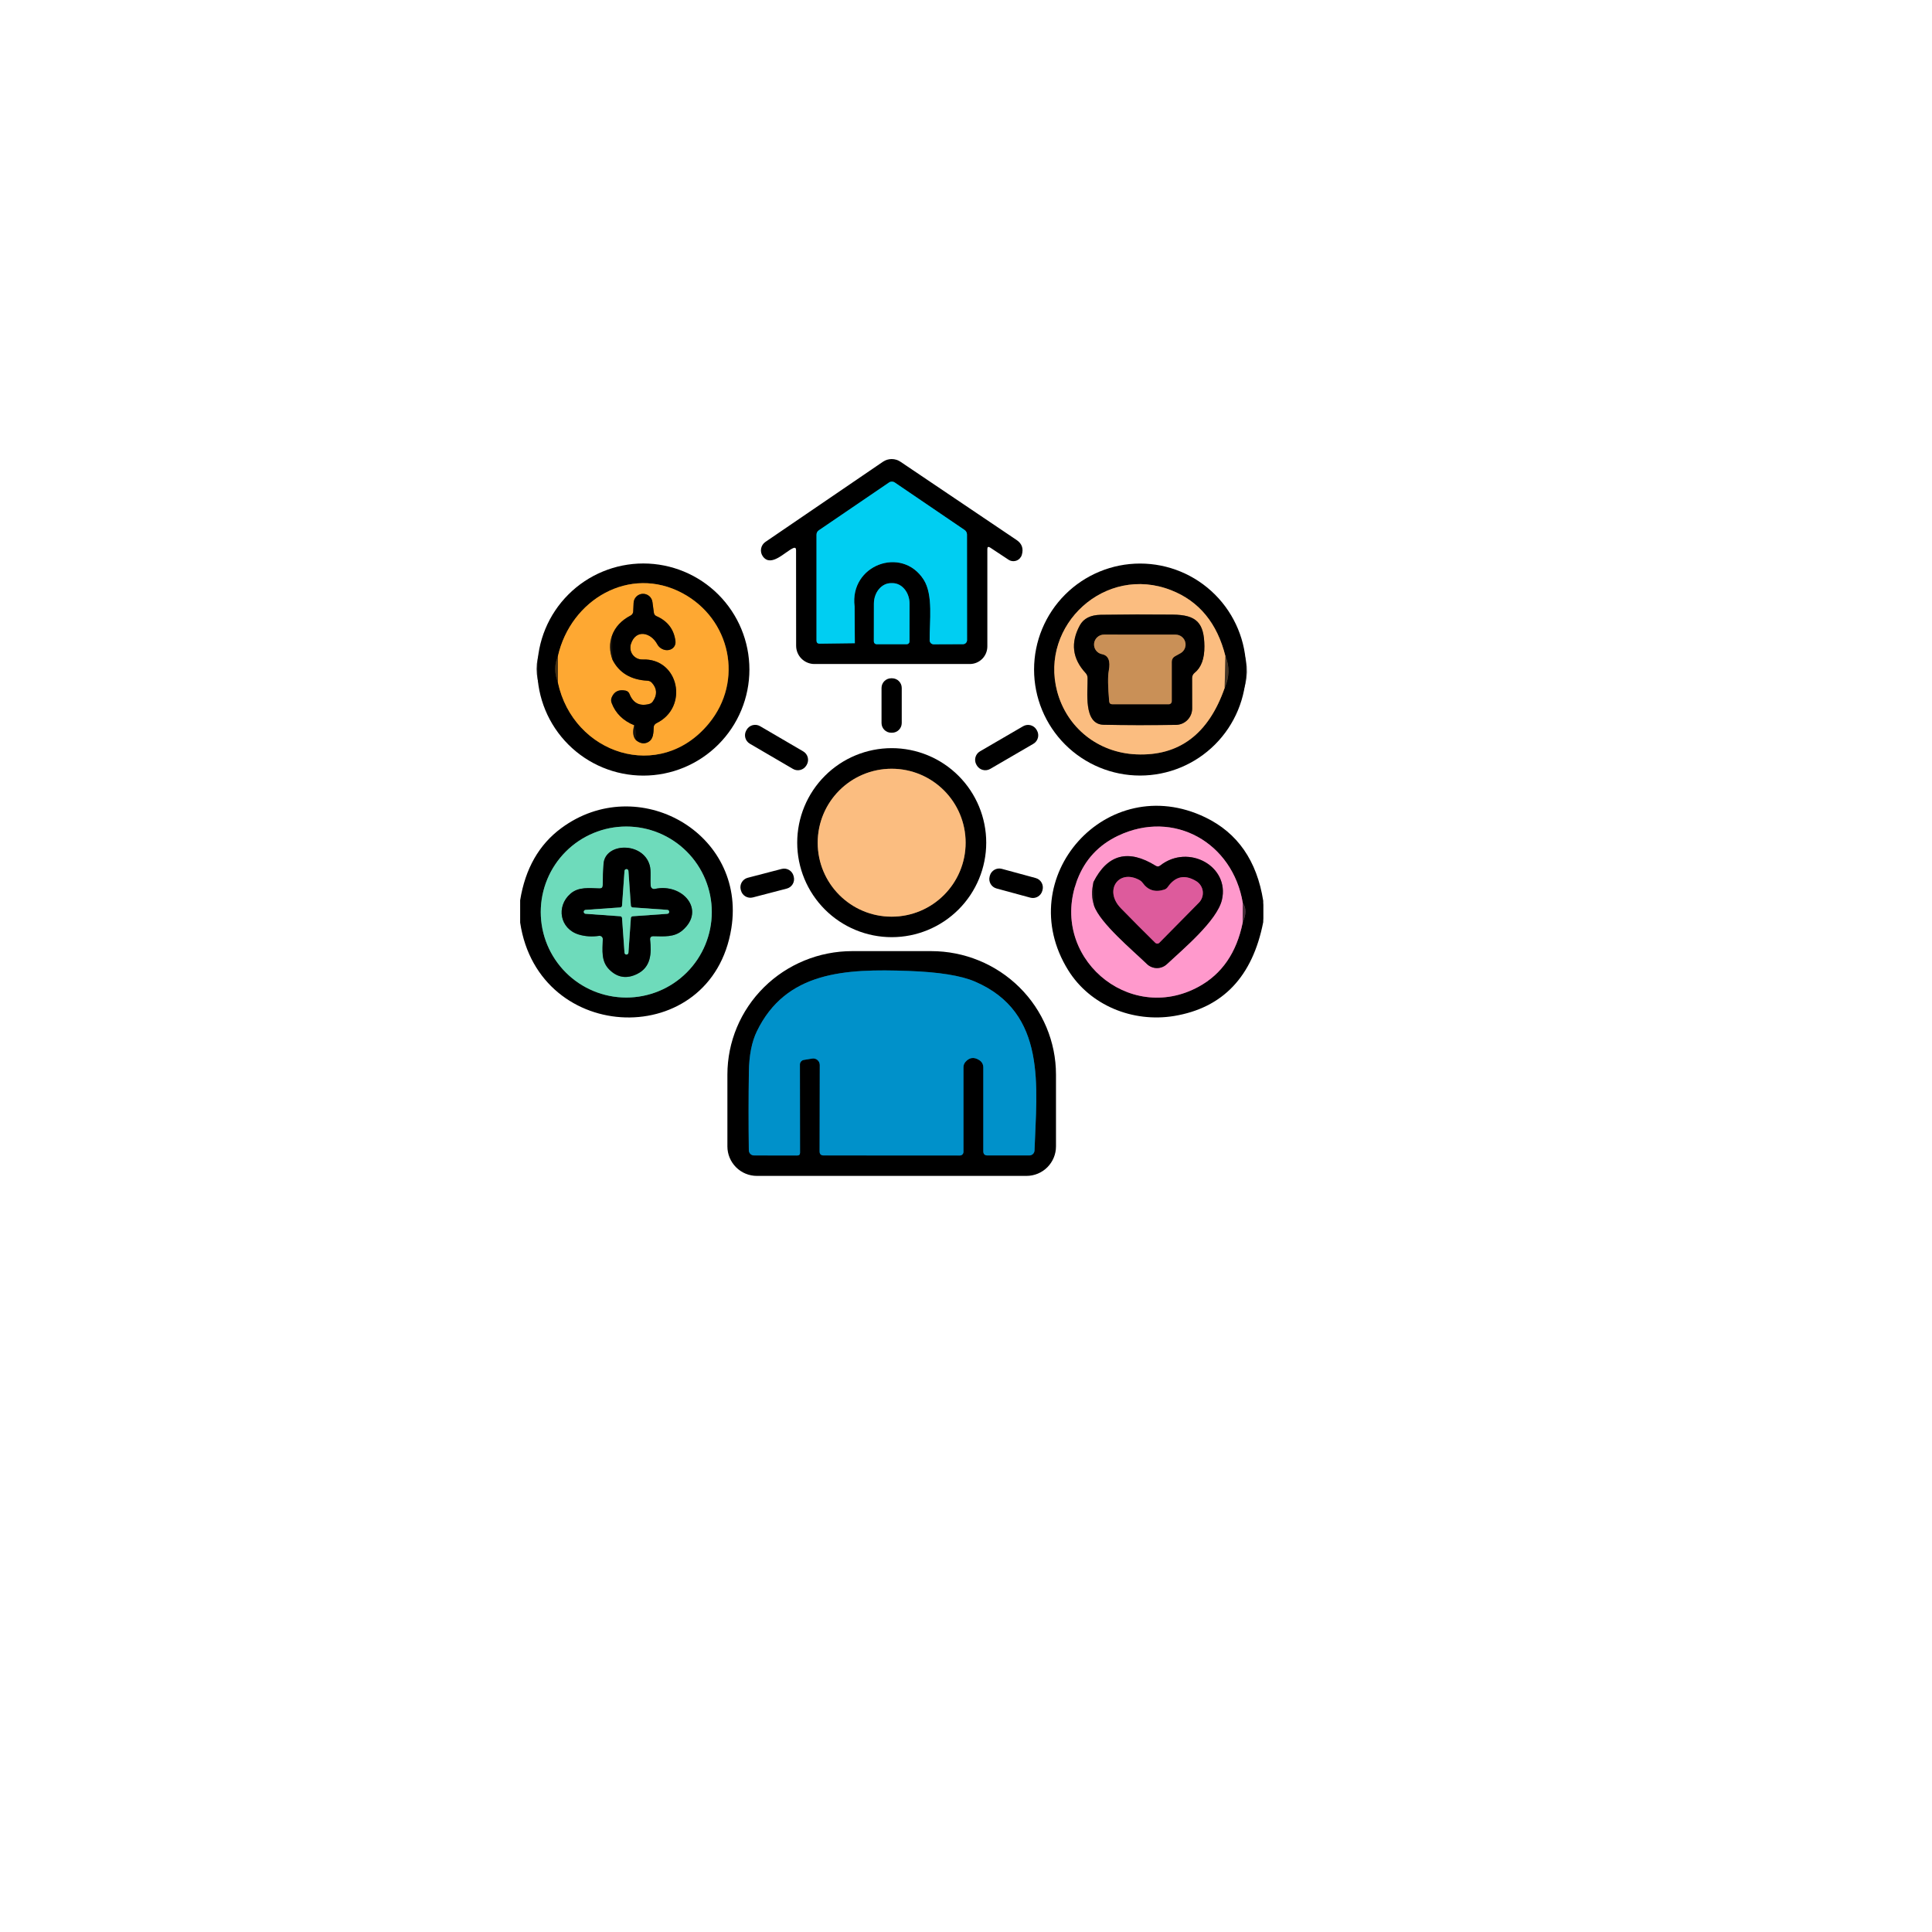 <svg width="104" height="104" viewBox="0 0 104 104" fill="none" xmlns="http://www.w3.org/2000/svg">
<g filter="url(#filter0_dd_2755_42979)">
<circle cx="48" cy="44" r="32" fill="white"/>
</g>
<g clip-path="url(#clip0_2755_42979)">
<path d="M46.013 34.623L46 32.648" stroke="black" stroke-opacity="0.761" stroke-width="2"/>
<path d="M46.003 32.649C45.719 30.414 48.541 29.367 49.719 31.199C50.247 32.021 50.034 33.458 50.044 34.471C50.045 34.527 50.068 34.581 50.108 34.621C50.148 34.661 50.203 34.683 50.259 34.683L51.841 34.677C51.898 34.677 51.953 34.654 51.993 34.614C52.033 34.573 52.056 34.518 52.056 34.461L52.053 28.774C52.053 28.726 52.041 28.678 52.019 28.636C51.997 28.593 51.964 28.557 51.925 28.53L48.166 25.974C48.12 25.942 48.067 25.926 48.011 25.926C47.956 25.926 47.902 25.942 47.856 25.974L44.084 28.543C43.997 28.601 43.953 28.682 43.953 28.786V34.483C43.953 34.593 44.008 34.649 44.119 34.649L46.016 34.624" stroke="#006779" stroke-width="2"/>
<path d="M46 32.648L46.013 34.623" stroke="#00889F" stroke-opacity="0.761" stroke-width="2"/>
<path d="M47.186 34.678H48.811C48.849 34.678 48.886 34.663 48.914 34.636C48.941 34.609 48.957 34.573 48.958 34.534L48.961 32.5C48.961 32.355 48.938 32.211 48.892 32.076C48.846 31.942 48.779 31.82 48.694 31.717C48.609 31.614 48.508 31.532 48.397 31.476C48.285 31.42 48.166 31.391 48.045 31.391H47.964C47.72 31.39 47.486 31.506 47.314 31.712C47.141 31.919 47.043 32.2 47.042 32.494L47.039 34.528C47.039 34.548 47.042 34.567 47.049 34.585C47.057 34.603 47.067 34.62 47.081 34.634C47.095 34.648 47.111 34.659 47.129 34.667C47.147 34.674 47.166 34.678 47.186 34.678Z" stroke="#006779" stroke-width="2"/>
<path d="M30.034 35.32C29.832 35.764 29.832 36.238 30.034 36.742" stroke="black" stroke-opacity="0.761" stroke-width="2"/>
<path d="M30.031 36.744C30.853 40.6 35.525 42.15 38.156 38.947C40.044 36.654 39.328 33.322 36.734 31.935C33.897 30.416 30.725 32.275 30.031 35.322" stroke="#7F5419" stroke-width="2"/>
<path d="M30.031 36.742V35.32" stroke="#A76F21" stroke-opacity="0.761" stroke-width="2"/>
<path d="M65.922 37.027C66.176 36.442 66.19 35.874 65.963 35.324" stroke="black" stroke-opacity="0.761" stroke-width="2"/>
<path d="M65.964 35.326C65.522 33.551 64.549 32.367 63.045 31.776C59.498 30.379 55.961 33.644 56.905 37.216C57.427 39.179 59.108 40.519 61.158 40.61C63.466 40.714 65.055 39.52 65.924 37.029" stroke="#7E5F40" stroke-width="2"/>
<path d="M65.963 35.324L65.922 37.027" stroke="#A57D54" stroke-opacity="0.761" stroke-width="2"/>
<path d="M32.946 34.219C32.802 34.631 32.81 35.062 32.971 35.513" stroke="#A76F21" stroke-opacity="0.761" stroke-width="2"/>
<path d="M32.971 35.512C33.328 36.22 33.959 36.598 34.865 36.646C34.957 36.652 35.034 36.69 35.096 36.759C35.373 37.069 35.39 37.402 35.146 37.759C35.098 37.831 35.023 37.882 34.937 37.902C34.431 38.029 34.082 37.85 33.89 37.365C33.85 37.261 33.776 37.198 33.668 37.177C33.314 37.109 33.07 37.225 32.937 37.527C32.889 37.634 32.886 37.74 32.928 37.846C33.136 38.398 33.542 38.798 34.146 39.046" stroke="#7F5419" stroke-width="2"/>
<path d="M34.145 39.047C34.043 39.389 34.073 39.655 34.236 39.847" stroke="#A76F21" stroke-opacity="0.761" stroke-width="2"/>
<path d="M34.236 39.844C34.461 40.025 34.677 40.061 34.883 39.95C35.177 39.791 35.173 39.463 35.186 39.163C35.192 39.054 35.244 38.976 35.342 38.928C37.095 38.069 36.548 35.425 34.589 35.5C34.487 35.504 34.386 35.483 34.295 35.44C34.203 35.396 34.123 35.331 34.061 35.25C34 35.169 33.958 35.074 33.941 34.974C33.923 34.873 33.93 34.77 33.961 34.672C34.227 33.841 35.045 34.044 35.386 34.688C35.443 34.793 35.535 34.881 35.647 34.936C35.759 34.992 35.883 35.011 35.998 34.99C36.114 34.97 36.213 34.912 36.279 34.825C36.345 34.739 36.374 34.629 36.361 34.516C36.282 33.883 35.942 33.434 35.342 33.169C35.259 33.134 35.211 33.071 35.198 32.981L35.123 32.419C35.109 32.291 35.047 32.172 34.949 32.088C34.851 32.004 34.724 31.96 34.595 31.965C34.466 31.971 34.344 32.025 34.253 32.118C34.163 32.21 34.111 32.334 34.108 32.463L34.086 32.919C34.084 32.964 34.071 33.007 34.047 33.044C34.023 33.081 33.99 33.112 33.952 33.132C33.45 33.392 33.114 33.753 32.945 34.216" stroke="#7F5419" stroke-width="2"/>
<path d="M34.231 39.847C34.252 39.555 34.222 39.288 34.141 39.047" stroke="black" stroke-opacity="0.761" stroke-width="2"/>
<path d="M32.97 35.513L32.945 34.219" stroke="black" stroke-opacity="0.761" stroke-width="2"/>
<path d="M64.309 36.217C64.665 35.929 64.84 35.452 64.834 34.786C64.822 33.529 64.412 33.095 63.125 33.086C61.833 33.073 60.542 33.076 59.253 33.095C58.707 33.105 58.333 33.294 58.131 33.661C57.621 34.598 57.724 35.454 58.44 36.229C58.509 36.304 58.544 36.392 58.547 36.492C58.565 37.22 58.303 38.992 59.406 39.014C60.606 39.039 61.907 39.041 63.309 39.02C63.541 39.016 63.761 38.921 63.923 38.755C64.085 38.59 64.176 38.367 64.175 38.136L64.172 36.504C64.172 36.386 64.217 36.29 64.309 36.217Z" stroke="#7E5F40" stroke-width="2"/>
<path d="M63.246 35.329L63.54 35.166C63.644 35.109 63.727 35.019 63.774 34.91C63.821 34.801 63.831 34.679 63.801 34.564C63.771 34.449 63.704 34.347 63.609 34.274C63.515 34.202 63.4 34.163 63.281 34.163L59.427 34.16C59.294 34.16 59.166 34.21 59.067 34.299C58.968 34.389 58.906 34.512 58.893 34.644C58.88 34.776 58.917 34.908 58.997 35.014C59.077 35.12 59.194 35.192 59.324 35.216C59.664 35.283 59.784 35.58 59.684 36.107C59.627 36.411 59.635 36.961 59.706 37.757C59.716 37.859 59.772 37.91 59.874 37.91H62.918C62.959 37.91 62.999 37.893 63.029 37.864C63.058 37.834 63.074 37.793 63.074 37.751V35.62C63.074 35.56 63.09 35.501 63.12 35.45C63.151 35.399 63.194 35.357 63.246 35.329Z" stroke="#65482C" stroke-width="2"/>
<path d="M51.978 45.364C51.978 44.308 51.559 43.295 50.812 42.549C50.065 41.802 49.053 41.383 47.997 41.383C46.941 41.383 45.928 41.802 45.182 42.549C44.435 43.295 44.016 44.308 44.016 45.364C44.016 46.42 44.435 47.433 45.182 48.179C45.928 48.926 46.941 49.345 47.997 49.345C49.053 49.345 50.065 48.926 50.812 48.179C51.559 47.433 51.978 46.42 51.978 45.364Z" stroke="#7E5F40" stroke-width="2"/>
<path d="M38.316 49.095C38.316 47.874 37.831 46.704 36.967 45.84C36.104 44.977 34.933 44.492 33.712 44.492C32.492 44.492 31.321 44.977 30.458 45.84C29.594 46.704 29.109 47.874 29.109 49.095C29.109 50.316 29.594 51.487 30.458 52.35C31.321 53.214 32.492 53.698 33.712 53.698C34.933 53.698 36.104 53.214 36.967 52.35C37.831 51.487 38.316 50.316 38.316 49.095Z" stroke="#376E5E" stroke-width="2"/>
<path d="M66.891 49.666C67.087 49.218 67.088 48.866 66.897 48.609" stroke="black" stroke-opacity="0.761" stroke-width="2"/>
<path d="M66.9 48.61C66.363 45.375 63.206 43.55 60.181 44.991C59.133 45.491 58.404 46.278 57.994 47.353C56.428 51.45 60.741 55.188 64.531 53.11C65.779 52.426 66.567 51.278 66.894 49.666" stroke="#804D66" stroke-width="2"/>
<path d="M66.897 48.609L66.891 49.666" stroke="#A86586" stroke-opacity="0.761" stroke-width="2"/>
<path d="M35.182 50.399C35.744 50.408 36.294 50.465 36.735 50.086C38.016 48.989 36.735 47.524 35.247 47.855C35.222 47.861 35.196 47.861 35.171 47.855C35.145 47.85 35.122 47.84 35.101 47.825C35.08 47.809 35.063 47.79 35.05 47.768C35.038 47.746 35.031 47.721 35.029 47.696C34.994 47.315 35.063 46.886 34.972 46.574C34.607 45.311 32.578 45.352 32.491 46.499C32.462 46.872 32.447 47.26 32.447 47.664C32.445 47.775 32.389 47.829 32.279 47.827C31.725 47.815 31.15 47.727 30.71 48.111C29.925 48.793 30.138 49.999 31.154 50.308C31.497 50.412 31.863 50.436 32.25 50.38C32.276 50.377 32.301 50.378 32.326 50.386C32.35 50.393 32.373 50.405 32.392 50.422C32.411 50.438 32.426 50.459 32.436 50.482C32.446 50.505 32.451 50.53 32.45 50.555C32.435 51.164 32.347 51.749 32.807 52.202C33.242 52.631 33.74 52.707 34.3 52.43C35.044 52.065 35.078 51.324 34.997 50.596C34.983 50.46 35.044 50.395 35.182 50.399Z" stroke="#376E5E" stroke-width="2"/>
<path d="M58.864 47.484C58.754 47.957 58.765 48.38 58.898 48.753" stroke="#A86586" stroke-opacity="0.761" stroke-width="2"/>
<path d="M58.894 48.754C59.225 49.698 60.966 51.145 61.741 51.895C61.884 52.033 62.076 52.111 62.275 52.112C62.475 52.113 62.667 52.037 62.812 51.901C63.678 51.091 65.509 49.563 65.775 48.441C66.2 46.629 63.969 45.404 62.456 46.591C62.377 46.654 62.296 46.659 62.212 46.607C60.735 45.69 59.618 45.983 58.859 47.485" stroke="#804D66" stroke-width="2"/>
<path d="M58.894 48.753L58.859 47.484" stroke="black" stroke-opacity="0.761" stroke-width="2"/>
<path d="M34.056 48.848C34.031 48.846 34.008 48.835 33.99 48.817C33.972 48.799 33.962 48.776 33.959 48.751L33.828 46.891C33.828 46.863 33.817 46.836 33.797 46.816C33.777 46.796 33.75 46.785 33.722 46.785C33.694 46.785 33.667 46.796 33.647 46.816C33.627 46.836 33.616 46.863 33.616 46.891L33.484 48.751C33.482 48.776 33.471 48.799 33.454 48.817C33.436 48.835 33.413 48.846 33.388 48.848L31.528 48.979C31.5 48.979 31.473 48.99 31.453 49.01C31.433 49.03 31.422 49.057 31.422 49.085C31.422 49.113 31.433 49.14 31.453 49.16C31.473 49.18 31.5 49.191 31.528 49.191L33.388 49.323C33.413 49.325 33.436 49.336 33.454 49.353C33.471 49.371 33.482 49.395 33.484 49.419L33.616 51.279C33.616 51.307 33.627 51.334 33.647 51.354C33.667 51.374 33.694 51.385 33.722 51.385C33.75 51.385 33.777 51.374 33.797 51.354C33.817 51.334 33.828 51.307 33.828 51.279L33.959 49.419C33.962 49.395 33.972 49.371 33.99 49.353C34.008 49.336 34.031 49.325 34.056 49.323L35.916 49.191C35.944 49.191 35.971 49.18 35.991 49.16C36.011 49.14 36.022 49.113 36.022 49.085C36.022 49.057 36.011 49.03 35.991 49.01C35.971 48.99 35.944 48.979 35.916 48.979L34.056 48.848Z" stroke="#376E5E" stroke-width="2"/>
<path d="M62.676 47.888C62.182 48.046 61.793 47.924 61.507 47.522C61.466 47.464 61.413 47.416 61.351 47.381C60.223 46.75 59.404 47.925 60.332 48.885C60.936 49.505 61.555 50.127 62.188 50.75C62.203 50.764 62.221 50.776 62.24 50.784C62.259 50.791 62.279 50.795 62.3 50.795C62.321 50.794 62.341 50.79 62.36 50.782C62.379 50.774 62.396 50.762 62.41 50.747L64.535 48.594C64.615 48.513 64.675 48.416 64.711 48.309C64.748 48.202 64.759 48.088 64.746 47.977C64.732 47.865 64.693 47.757 64.631 47.663C64.57 47.569 64.488 47.489 64.392 47.431C63.779 47.06 63.269 47.167 62.86 47.75C62.816 47.815 62.751 47.863 62.676 47.888Z" stroke="#6F2E4E" stroke-width="2"/>
<path d="M51.973 57.161C52.187 56.917 52.436 56.887 52.72 57.07C52.785 57.111 52.838 57.168 52.876 57.235C52.913 57.302 52.932 57.378 52.932 57.454V61.973C52.932 62.123 53.007 62.198 53.157 62.198H55.41C55.482 62.198 55.552 62.17 55.604 62.12C55.656 62.07 55.686 62.002 55.688 61.929C55.801 58.529 56.388 54.517 52.482 52.839C51.73 52.516 50.538 52.325 48.907 52.267C45.482 52.142 42.304 52.295 40.741 55.517C40.468 56.081 40.326 56.807 40.313 57.695C40.292 59.072 40.291 60.48 40.31 61.92C40.311 61.994 40.341 62.065 40.393 62.117C40.445 62.169 40.515 62.198 40.588 62.198L42.916 62.201C43.016 62.201 43.066 62.151 43.066 62.051L43.06 57.301C43.06 57.243 43.081 57.186 43.119 57.142C43.156 57.097 43.209 57.067 43.266 57.057L43.72 56.983C43.77 56.974 43.822 56.976 43.871 56.99C43.92 57.004 43.966 57.028 44.005 57.061C44.044 57.095 44.075 57.136 44.097 57.183C44.118 57.23 44.129 57.281 44.129 57.333L44.12 61.983C44.12 62.126 44.193 62.198 44.338 62.198L51.673 62.201C51.723 62.201 51.772 62.181 51.807 62.145C51.843 62.108 51.863 62.059 51.863 62.008V57.451C51.863 57.341 51.9 57.244 51.973 57.161Z" stroke="#004965" stroke-width="2"/>
<path d="M42.693 29.507C42.259 29.7 41.512 30.55 41.071 29.96C41.026 29.9 40.994 29.831 40.976 29.758C40.959 29.685 40.956 29.61 40.969 29.536C40.981 29.462 41.009 29.391 41.05 29.328C41.09 29.265 41.143 29.211 41.206 29.169L47.528 24.857C47.667 24.762 47.832 24.711 48 24.711C48.169 24.711 48.334 24.762 48.474 24.857C50.535 26.25 52.618 27.654 54.724 29.069C55.01 29.261 55.104 29.526 55.006 29.866C54.985 29.938 54.947 30.003 54.897 30.057C54.846 30.112 54.783 30.153 54.713 30.179C54.643 30.204 54.568 30.213 54.494 30.204C54.42 30.196 54.349 30.17 54.287 30.128L53.299 29.475C53.199 29.411 53.149 29.438 53.149 29.557V34.797C53.149 35.048 53.05 35.289 52.873 35.467C52.696 35.644 52.456 35.744 52.206 35.744H43.84C43.579 35.744 43.329 35.64 43.144 35.456C42.959 35.271 42.856 35.021 42.856 34.76L42.852 29.613C42.852 29.494 42.799 29.459 42.693 29.507ZM46.015 34.622L46.002 32.647C45.718 30.413 48.54 29.366 49.718 31.197C50.246 32.019 50.034 33.457 50.043 34.469C50.044 34.526 50.067 34.58 50.107 34.62C50.148 34.659 50.202 34.682 50.259 34.682L51.84 34.675C51.897 34.675 51.952 34.653 51.992 34.612C52.033 34.572 52.056 34.517 52.056 34.46L52.053 28.772C52.053 28.724 52.041 28.677 52.018 28.634C51.996 28.592 51.964 28.555 51.924 28.529L48.165 25.972C48.12 25.941 48.066 25.924 48.011 25.924C47.956 25.924 47.901 25.941 47.856 25.972L44.084 28.541C43.996 28.599 43.953 28.681 43.953 28.785V34.482C43.953 34.592 44.008 34.647 44.118 34.647L46.015 34.622ZM47.187 34.678H48.812C48.85 34.678 48.887 34.663 48.915 34.637C48.942 34.61 48.958 34.573 48.959 34.535L48.962 32.5C48.962 32.355 48.939 32.211 48.893 32.077C48.847 31.942 48.78 31.82 48.695 31.717C48.61 31.614 48.509 31.532 48.398 31.476C48.286 31.42 48.167 31.391 48.046 31.391H47.965C47.721 31.39 47.487 31.506 47.315 31.713C47.142 31.92 47.044 32.201 47.043 32.494L47.04 34.529C47.04 34.548 47.043 34.568 47.05 34.586C47.057 34.604 47.068 34.62 47.082 34.634C47.096 34.648 47.112 34.659 47.13 34.667C47.148 34.675 47.167 34.678 47.187 34.678Z" fill="black"/>
<path d="M46.003 32.649L46.016 34.624L44.119 34.649C44.008 34.649 43.953 34.593 43.953 34.483V28.786C43.953 28.682 43.997 28.601 44.084 28.543L47.856 25.974C47.902 25.942 47.956 25.926 48.011 25.926C48.067 25.926 48.12 25.942 48.166 25.974L51.925 28.53C51.964 28.557 51.997 28.593 52.019 28.636C52.041 28.678 52.053 28.726 52.053 28.774L52.056 34.461C52.056 34.518 52.033 34.573 51.993 34.614C51.953 34.654 51.898 34.677 51.841 34.677L50.259 34.683C50.203 34.683 50.148 34.661 50.108 34.621C50.068 34.581 50.045 34.527 50.044 34.471C50.034 33.458 50.247 32.021 49.719 31.199C48.541 29.367 45.719 30.414 46.003 32.649Z" fill="#00CEF2"/>
<path d="M40.341 36.041C40.341 37.556 39.739 39.008 38.668 40.078C37.598 41.149 36.145 41.751 34.631 41.751C33.117 41.751 31.665 41.149 30.594 40.078C29.523 39.008 28.922 37.556 28.922 36.041C28.922 34.527 29.523 33.075 30.594 32.004C31.665 30.934 33.117 30.332 34.631 30.332C36.145 30.332 37.598 30.934 38.668 32.004C39.739 33.075 40.341 34.527 40.341 36.041ZM30.038 35.319C29.835 35.763 29.835 36.237 30.038 36.741C30.859 40.598 35.531 42.148 38.163 38.944C40.05 36.651 39.334 33.319 36.741 31.932C33.903 30.413 30.731 32.273 30.038 35.319Z" fill="black"/>
<path d="M67.077 36.042C67.077 37.556 66.475 39.007 65.405 40.077C64.335 41.147 62.884 41.748 61.37 41.748C59.857 41.748 58.406 41.147 57.335 40.077C56.265 39.007 55.664 37.556 55.664 36.042C55.664 34.529 56.265 33.077 57.335 32.007C58.406 30.937 59.857 30.336 61.37 30.336C62.884 30.336 64.335 30.937 65.405 32.007C66.475 33.077 67.077 34.529 67.077 36.042ZM65.927 37.027C66.181 36.441 66.194 35.873 65.967 35.323C65.525 33.548 64.553 32.365 63.048 31.773C59.502 30.377 55.964 33.642 56.908 37.214C57.43 39.177 59.111 40.517 61.161 40.608C63.469 40.712 65.058 39.518 65.927 37.027Z" fill="black"/>
<path d="M47.186 34.678C47.166 34.678 47.147 34.674 47.129 34.667C47.111 34.659 47.095 34.648 47.081 34.634C47.067 34.62 47.057 34.603 47.049 34.585C47.042 34.567 47.039 34.548 47.039 34.528L47.042 32.494C47.043 32.2 47.141 31.919 47.314 31.712C47.486 31.506 47.72 31.39 47.964 31.391H48.045C48.166 31.391 48.285 31.42 48.397 31.476C48.508 31.532 48.609 31.614 48.694 31.717C48.779 31.82 48.846 31.942 48.892 32.076C48.938 32.211 48.961 32.355 48.961 32.5L48.958 34.534C48.957 34.573 48.941 34.609 48.914 34.636C48.886 34.663 48.849 34.678 48.811 34.678H47.186Z" fill="#00CEF2"/>
<path d="M30.031 36.74V35.318C30.725 32.271 33.897 30.412 36.734 31.931C39.328 33.318 40.044 36.65 38.156 38.943C35.525 42.146 30.853 40.596 30.031 36.74ZM32.941 34.215C32.797 34.628 32.805 35.059 32.966 35.509C33.322 36.217 33.953 36.595 34.859 36.643C34.951 36.65 35.028 36.687 35.091 36.756C35.368 37.066 35.384 37.4 35.141 37.756C35.092 37.828 35.017 37.88 34.931 37.9C34.425 38.027 34.076 37.847 33.884 37.362C33.845 37.258 33.771 37.195 33.663 37.175C33.308 37.106 33.065 37.222 32.931 37.525C32.883 37.631 32.88 37.737 32.922 37.843C33.13 38.395 33.536 38.795 34.141 39.043C34.038 39.385 34.069 39.652 34.231 39.843C34.456 40.025 34.672 40.06 34.878 39.95C35.172 39.79 35.169 39.462 35.181 39.162C35.188 39.054 35.24 38.976 35.337 38.928C37.091 38.068 36.544 35.425 34.584 35.5C34.483 35.503 34.382 35.483 34.29 35.439C34.198 35.396 34.118 35.331 34.056 35.249C33.995 35.168 33.954 35.073 33.936 34.973C33.919 34.872 33.926 34.769 33.956 34.671C34.222 33.84 35.041 34.043 35.381 34.687C35.438 34.793 35.531 34.88 35.642 34.936C35.754 34.991 35.878 35.01 35.994 34.99C36.109 34.969 36.208 34.911 36.274 34.824C36.34 34.738 36.369 34.628 36.356 34.515C36.277 33.882 35.938 33.433 35.337 33.168C35.254 33.133 35.206 33.07 35.194 32.981L35.119 32.418C35.105 32.29 35.042 32.171 34.944 32.087C34.846 32.003 34.72 31.959 34.59 31.965C34.461 31.97 34.339 32.025 34.248 32.117C34.158 32.209 34.106 32.333 34.103 32.462L34.081 32.918C34.079 32.963 34.066 33.006 34.042 33.043C34.019 33.081 33.986 33.111 33.947 33.131C33.445 33.391 33.109 33.753 32.941 34.215Z" fill="#FEA832"/>
<path d="M65.964 35.322L65.924 37.025C65.055 39.517 63.466 40.71 61.158 40.606C59.108 40.516 57.427 39.175 56.905 37.212C55.961 33.641 59.498 30.375 63.045 31.772C64.549 32.363 65.522 33.547 65.964 35.322ZM64.305 36.215C64.661 35.928 64.836 35.451 64.83 34.784C64.817 33.528 64.408 33.094 63.12 33.084C61.829 33.072 60.538 33.075 59.248 33.094C58.703 33.104 58.329 33.293 58.127 33.659C57.616 34.597 57.719 35.453 58.436 36.228C58.505 36.303 58.54 36.391 58.542 36.49C58.561 37.219 58.298 38.99 59.402 39.012C60.602 39.037 61.903 39.039 63.305 39.019C63.536 39.014 63.757 38.919 63.919 38.754C64.081 38.588 64.171 38.366 64.17 38.134L64.167 36.503C64.167 36.384 64.213 36.288 64.305 36.215Z" fill="#FBBD80"/>
<path d="M34.237 39.844C34.258 39.552 34.227 39.286 34.146 39.044C33.542 38.796 33.136 38.396 32.928 37.844C32.886 37.738 32.889 37.632 32.937 37.525C33.07 37.223 33.314 37.106 33.668 37.175C33.776 37.196 33.85 37.259 33.89 37.363C34.082 37.848 34.431 38.027 34.937 37.9C35.023 37.88 35.098 37.829 35.146 37.757C35.39 37.4 35.373 37.067 35.096 36.757C35.034 36.688 34.957 36.65 34.865 36.644C33.959 36.596 33.328 36.218 32.971 35.51L32.946 34.216C33.115 33.753 33.45 33.392 33.953 33.132C33.991 33.112 34.024 33.081 34.048 33.044C34.072 33.007 34.085 32.964 34.087 32.919L34.109 32.463C34.112 32.334 34.164 32.21 34.254 32.118C34.345 32.025 34.467 31.971 34.596 31.965C34.725 31.96 34.852 32.004 34.95 32.088C35.048 32.172 35.11 32.291 35.124 32.419L35.199 32.981C35.212 33.071 35.26 33.134 35.343 33.169C35.943 33.434 36.283 33.883 36.362 34.516C36.375 34.629 36.346 34.739 36.28 34.825C36.214 34.912 36.114 34.97 35.999 34.99C35.884 35.011 35.76 34.992 35.648 34.936C35.536 34.881 35.444 34.793 35.387 34.688C35.046 34.044 34.227 33.841 33.962 34.672C33.931 34.77 33.924 34.873 33.942 34.974C33.959 35.074 34.001 35.169 34.062 35.25C34.124 35.331 34.204 35.396 34.296 35.44C34.388 35.483 34.488 35.504 34.59 35.5C36.549 35.425 37.096 38.069 35.343 38.928C35.245 38.976 35.193 39.054 35.187 39.163C35.174 39.463 35.178 39.791 34.884 39.95C34.678 40.061 34.462 40.025 34.237 39.844Z" fill="black"/>
<path d="M64.172 36.504L64.175 38.136C64.176 38.367 64.085 38.59 63.923 38.755C63.761 38.921 63.541 39.016 63.309 39.02C61.907 39.041 60.606 39.039 59.406 39.014C58.303 38.992 58.565 37.22 58.547 36.492C58.544 36.392 58.509 36.304 58.44 36.229C57.724 35.454 57.621 34.598 58.131 33.661C58.333 33.294 58.707 33.105 59.253 33.095C60.542 33.076 61.833 33.073 63.125 33.086C64.412 33.095 64.822 33.529 64.834 34.786C64.84 35.452 64.665 35.929 64.309 36.217C64.217 36.29 64.172 36.386 64.172 36.504ZM63.253 35.329L63.547 35.167C63.651 35.11 63.733 35.02 63.78 34.91C63.828 34.801 63.837 34.679 63.807 34.564C63.778 34.449 63.71 34.347 63.616 34.275C63.522 34.202 63.406 34.163 63.287 34.164L59.434 34.161C59.301 34.16 59.172 34.21 59.074 34.3C58.975 34.389 58.913 34.512 58.9 34.645C58.887 34.777 58.924 34.909 59.004 35.015C59.084 35.121 59.2 35.193 59.331 35.217C59.671 35.283 59.79 35.58 59.69 36.108C59.634 36.412 59.641 36.962 59.712 37.758C59.723 37.86 59.779 37.911 59.881 37.911H62.925C62.966 37.911 63.006 37.894 63.035 37.864C63.065 37.834 63.081 37.794 63.081 37.751V35.62C63.081 35.56 63.097 35.502 63.127 35.451C63.157 35.4 63.201 35.358 63.253 35.329Z" fill="black"/>
<path d="M63.074 35.62V37.751C63.074 37.793 63.058 37.834 63.029 37.864C62.999 37.893 62.959 37.91 62.918 37.91H59.874C59.772 37.91 59.716 37.859 59.706 37.757C59.635 36.961 59.627 36.411 59.684 36.107C59.784 35.58 59.664 35.283 59.324 35.216C59.194 35.192 59.077 35.12 58.997 35.014C58.917 34.908 58.88 34.776 58.893 34.644C58.906 34.512 58.968 34.389 59.067 34.299C59.166 34.21 59.294 34.16 59.427 34.16L63.281 34.163C63.4 34.163 63.515 34.202 63.609 34.274C63.704 34.347 63.771 34.449 63.801 34.564C63.831 34.679 63.821 34.801 63.774 34.91C63.727 35.019 63.644 35.109 63.54 35.166L63.246 35.329C63.194 35.357 63.151 35.399 63.12 35.45C63.09 35.501 63.074 35.56 63.074 35.62Z" fill="#C99057"/>
<path d="M32.946 34.215L32.971 35.509C32.81 35.059 32.802 34.627 32.946 34.215Z" fill="black" fill-opacity="0.518"/>
<path d="M30.034 35.32V36.742C29.832 36.238 29.832 35.764 30.034 35.32Z" fill="black" fill-opacity="0.518"/>
<path d="M65.963 35.32C66.19 35.87 66.176 36.438 65.922 37.023L65.963 35.32Z" fill="black" fill-opacity="0.518"/>
<path d="M48.019 36.512H47.975C47.687 36.512 47.453 36.745 47.453 37.034V38.921C47.453 39.209 47.687 39.443 47.975 39.443H48.019C48.307 39.443 48.541 39.209 48.541 38.921V37.034C48.541 36.745 48.307 36.512 48.019 36.512Z" fill="black"/>
<path d="M43.237 40.447L40.917 39.091C40.665 38.944 40.342 39.028 40.194 39.28L40.176 39.313C40.028 39.564 40.113 39.888 40.365 40.035L42.685 41.391C42.937 41.538 43.261 41.453 43.408 41.201L43.427 41.169C43.574 40.917 43.489 40.594 43.237 40.447Z" fill="black"/>
<path d="M55.076 39.093L52.753 40.445C52.501 40.592 52.416 40.915 52.562 41.167L52.581 41.2C52.728 41.452 53.051 41.537 53.303 41.391L55.626 40.039C55.878 39.892 55.964 39.569 55.817 39.317L55.798 39.284C55.651 39.032 55.328 38.947 55.076 39.093Z" fill="black"/>
<path d="M34.145 39.043C34.226 39.285 34.257 39.551 34.236 39.843C34.073 39.651 34.043 39.385 34.145 39.043Z" fill="black" fill-opacity="0.518"/>
<path d="M53.089 45.361C53.089 46.71 52.553 48.004 51.599 48.958C50.645 49.912 49.351 50.448 48.002 50.448C46.652 50.448 45.358 49.912 44.404 48.958C43.45 48.004 42.914 46.71 42.914 45.361C42.914 44.012 43.45 42.718 44.404 41.764C45.358 40.809 46.652 40.273 48.002 40.273C49.351 40.273 50.645 40.809 51.599 41.764C52.553 42.718 53.089 44.012 53.089 45.361ZM51.983 45.361C51.983 44.305 51.563 43.292 50.817 42.546C50.07 41.799 49.057 41.38 48.002 41.38C46.946 41.38 45.933 41.799 45.186 42.546C44.44 43.292 44.02 44.305 44.02 45.361C44.02 46.417 44.44 47.429 45.186 48.176C45.933 48.923 46.946 49.342 48.002 49.342C49.057 49.342 50.07 48.923 50.817 48.176C51.563 47.429 51.983 46.417 51.983 45.361Z" fill="black"/>
<path d="M47.997 49.345C50.196 49.345 51.978 47.563 51.978 45.364C51.978 43.165 50.196 41.383 47.997 41.383C45.798 41.383 44.016 43.165 44.016 45.364C44.016 47.563 45.798 49.345 47.997 49.345Z" fill="#FBBD80"/>
<path d="M28 49.664V48.458C28.277 46.756 29.016 45.462 30.216 44.577C34.331 41.536 40.188 44.83 39.369 49.967C38.319 56.555 28.991 56.283 28 49.664ZM38.316 49.095C38.316 47.874 37.831 46.704 36.967 45.84C36.104 44.977 34.933 44.492 33.712 44.492C32.492 44.492 31.321 44.977 30.458 45.84C29.594 46.704 29.109 47.874 29.109 49.095C29.109 50.316 29.594 51.487 30.458 52.35C31.321 53.213 32.492 53.698 33.712 53.698C34.933 53.698 36.104 53.213 36.967 52.35C37.831 51.487 38.316 50.316 38.316 49.095Z" fill="black"/>
<path d="M68 48.492V49.636C67.427 52.573 65.826 54.258 63.197 54.692C60.978 55.054 58.684 54.126 57.503 52.229C54.403 47.245 59.587 41.445 64.881 43.998C66.619 44.836 67.658 46.333 68 48.492ZM66.894 49.667C67.09 49.219 67.092 48.867 66.9 48.611C66.362 45.376 63.206 43.551 60.181 44.992C59.133 45.492 58.404 46.279 57.994 47.354C56.428 51.451 60.74 55.189 64.531 53.111C65.779 52.427 66.567 51.279 66.894 49.667Z" fill="black"/>
<path d="M38.316 49.095C38.316 50.316 37.831 51.487 36.967 52.35C36.104 53.214 34.933 53.698 33.712 53.698C32.492 53.698 31.321 53.214 30.458 52.35C29.594 51.487 29.109 50.316 29.109 49.095C29.109 47.874 29.594 46.704 30.458 45.84C31.321 44.977 32.492 44.492 33.712 44.492C34.933 44.492 36.104 44.977 36.967 45.84C37.831 46.704 38.316 47.874 38.316 49.095ZM35.178 50.398C35.741 50.408 36.291 50.464 36.731 50.086C38.013 48.989 36.731 47.523 35.244 47.855C35.218 47.86 35.192 47.86 35.167 47.855C35.142 47.85 35.118 47.839 35.097 47.824C35.077 47.809 35.059 47.79 35.047 47.767C35.035 47.745 35.027 47.721 35.025 47.695C34.991 47.314 35.059 46.886 34.969 46.573C34.603 45.311 32.575 45.352 32.487 46.498C32.458 46.871 32.444 47.26 32.444 47.664C32.442 47.775 32.385 47.829 32.275 47.827C31.722 47.814 31.147 47.727 30.706 48.111C29.922 48.792 30.134 49.998 31.15 50.308C31.494 50.412 31.859 50.436 32.247 50.38C32.272 50.376 32.298 50.378 32.322 50.385C32.347 50.392 32.37 50.405 32.389 50.421C32.408 50.438 32.423 50.459 32.433 50.482C32.443 50.505 32.448 50.53 32.447 50.555C32.431 51.164 32.344 51.748 32.803 52.202C33.239 52.631 33.736 52.707 34.297 52.43C35.041 52.064 35.075 51.323 34.994 50.595C34.979 50.46 35.041 50.394 35.178 50.398Z" fill="#6EDBBB"/>
<path d="M66.9 48.61L66.894 49.666C66.567 51.278 65.779 52.426 64.531 53.11C60.741 55.188 56.428 51.45 57.994 47.353C58.404 46.278 59.133 45.491 60.181 44.991C63.206 43.55 66.363 45.375 66.9 48.61ZM58.863 47.485C58.752 47.958 58.764 48.38 58.897 48.753C59.228 49.697 60.969 51.144 61.744 51.894C61.888 52.032 62.079 52.11 62.279 52.111C62.478 52.112 62.67 52.037 62.816 51.9C63.681 51.091 65.513 49.563 65.778 48.441C66.203 46.628 63.972 45.403 62.459 46.591C62.38 46.653 62.299 46.659 62.216 46.606C60.739 45.69 59.621 45.983 58.863 47.485Z" fill="#FF99CC"/>
<path d="M34.997 50.592C35.078 51.32 35.044 52.061 34.3 52.426C33.74 52.703 33.242 52.627 32.807 52.198C32.347 51.745 32.435 51.161 32.45 50.551C32.451 50.526 32.446 50.501 32.436 50.478C32.426 50.455 32.411 50.434 32.392 50.418C32.373 50.401 32.35 50.389 32.326 50.382C32.301 50.374 32.276 50.373 32.25 50.376C31.863 50.432 31.497 50.408 31.154 50.304C30.138 49.995 29.925 48.789 30.71 48.108C31.15 47.723 31.725 47.811 32.279 47.823C32.389 47.825 32.445 47.771 32.447 47.661C32.447 47.256 32.462 46.868 32.491 46.495C32.578 45.348 34.607 45.307 34.972 46.57C35.063 46.883 34.994 47.311 35.029 47.692C35.031 47.717 35.038 47.742 35.05 47.764C35.063 47.786 35.08 47.806 35.101 47.821C35.122 47.836 35.145 47.846 35.171 47.852C35.196 47.857 35.222 47.857 35.247 47.851C36.735 47.52 38.016 48.986 36.735 50.083C36.294 50.461 35.744 50.404 35.182 50.395C35.044 50.391 34.983 50.456 34.997 50.592ZM34.06 48.845C34.035 48.843 34.011 48.832 33.994 48.814C33.976 48.797 33.965 48.773 33.963 48.748L33.832 46.889C33.832 46.861 33.821 46.834 33.8 46.814C33.781 46.794 33.754 46.782 33.725 46.782C33.697 46.782 33.67 46.794 33.65 46.814C33.63 46.834 33.619 46.861 33.619 46.889L33.488 48.748C33.486 48.773 33.475 48.797 33.457 48.814C33.439 48.832 33.416 48.843 33.391 48.845L31.532 48.976C31.503 48.976 31.477 48.987 31.456 49.007C31.437 49.027 31.425 49.054 31.425 49.083C31.425 49.111 31.437 49.138 31.456 49.158C31.477 49.178 31.503 49.189 31.532 49.189L33.391 49.32C33.416 49.322 33.439 49.333 33.457 49.351C33.475 49.368 33.486 49.392 33.488 49.417L33.619 51.276C33.619 51.304 33.63 51.331 33.65 51.351C33.67 51.371 33.697 51.383 33.725 51.383C33.754 51.383 33.781 51.371 33.8 51.351C33.821 51.331 33.832 51.304 33.832 51.276L33.963 49.417C33.965 49.392 33.976 49.368 33.994 49.351C34.011 49.333 34.035 49.322 34.06 49.32L35.919 49.189C35.947 49.189 35.974 49.178 35.994 49.158C36.014 49.138 36.025 49.111 36.025 49.083C36.025 49.054 36.014 49.027 35.994 49.007C35.974 48.987 35.947 48.976 35.919 48.976L34.06 48.845Z" fill="black"/>
<path d="M58.894 48.754L58.859 47.485C59.618 45.983 60.735 45.69 62.212 46.607C62.296 46.659 62.377 46.654 62.456 46.591C63.969 45.404 66.2 46.629 65.775 48.441C65.509 49.563 63.678 51.091 62.812 51.901C62.667 52.037 62.475 52.113 62.275 52.112C62.076 52.111 61.884 52.033 61.741 51.895C60.966 51.145 59.225 49.698 58.894 48.754ZM62.675 47.888C62.181 48.047 61.792 47.925 61.506 47.523C61.465 47.465 61.412 47.417 61.35 47.382C60.222 46.751 59.403 47.926 60.331 48.885C60.935 49.506 61.554 50.128 62.188 50.751C62.202 50.765 62.22 50.777 62.239 50.784C62.258 50.792 62.279 50.796 62.299 50.795C62.32 50.795 62.34 50.791 62.359 50.783C62.378 50.774 62.395 50.763 62.409 50.748L64.534 48.594C64.614 48.514 64.674 48.417 64.71 48.31C64.747 48.203 64.758 48.089 64.745 47.977C64.731 47.865 64.692 47.758 64.63 47.664C64.569 47.569 64.487 47.49 64.391 47.432C63.778 47.061 63.268 47.167 62.859 47.751C62.815 47.816 62.75 47.864 62.675 47.888Z" fill="black"/>
<path d="M34.056 48.848L35.916 48.979C35.944 48.979 35.971 48.99 35.991 49.01C36.011 49.03 36.022 49.057 36.022 49.085C36.022 49.113 36.011 49.14 35.991 49.16C35.971 49.18 35.944 49.191 35.916 49.191L34.056 49.323C34.031 49.325 34.008 49.336 33.99 49.353C33.972 49.371 33.962 49.395 33.959 49.419L33.828 51.279C33.828 51.307 33.817 51.334 33.797 51.354C33.777 51.374 33.75 51.385 33.722 51.385C33.694 51.385 33.667 51.374 33.647 51.354C33.627 51.334 33.616 51.307 33.616 51.279L33.484 49.419C33.482 49.395 33.471 49.371 33.454 49.353C33.436 49.336 33.413 49.325 33.388 49.323L31.528 49.191C31.5 49.191 31.473 49.18 31.453 49.16C31.433 49.14 31.422 49.113 31.422 49.085C31.422 49.057 31.433 49.03 31.453 49.01C31.473 48.99 31.5 48.979 31.528 48.979L33.388 48.848C33.413 48.846 33.436 48.835 33.454 48.817C33.471 48.799 33.482 48.776 33.484 48.751L33.616 46.891C33.616 46.863 33.627 46.836 33.647 46.816C33.667 46.796 33.694 46.785 33.722 46.785C33.75 46.785 33.777 46.796 33.797 46.816C33.817 46.836 33.828 46.863 33.828 46.891L33.959 48.751C33.962 48.776 33.972 48.799 33.99 48.817C34.008 48.835 34.031 48.846 34.056 48.848Z" fill="#6EDBBB"/>
<path d="M42.077 46.775L40.25 47.251C39.97 47.324 39.801 47.61 39.874 47.891L39.886 47.933C39.959 48.214 40.245 48.382 40.526 48.309L42.352 47.833C42.633 47.76 42.801 47.473 42.728 47.193L42.717 47.15C42.644 46.87 42.357 46.702 42.077 46.775Z" fill="black"/>
<path d="M55.75 47.265L53.928 46.77C53.649 46.694 53.36 46.86 53.284 47.139L53.273 47.182C53.197 47.462 53.362 47.75 53.642 47.826L55.463 48.321C55.743 48.397 56.032 48.232 56.108 47.952L56.119 47.91C56.195 47.63 56.03 47.341 55.75 47.265Z" fill="black"/>
<path d="M62.86 47.75C63.269 47.167 63.779 47.06 64.392 47.431C64.488 47.489 64.57 47.569 64.631 47.663C64.693 47.757 64.732 47.865 64.746 47.977C64.759 48.088 64.748 48.202 64.711 48.309C64.675 48.416 64.615 48.513 64.535 48.594L62.41 50.747C62.396 50.762 62.379 50.774 62.36 50.782C62.341 50.79 62.321 50.794 62.3 50.795C62.279 50.795 62.259 50.791 62.24 50.784C62.221 50.776 62.203 50.764 62.188 50.75C61.555 50.127 60.936 49.505 60.332 48.885C59.404 47.925 60.223 46.75 61.351 47.381C61.413 47.416 61.466 47.464 61.507 47.522C61.793 47.924 62.182 48.046 62.676 47.888C62.751 47.863 62.816 47.815 62.86 47.75Z" fill="#DD5B9C"/>
<path d="M58.864 47.484L58.898 48.753C58.765 48.38 58.754 47.957 58.864 47.484Z" fill="black" fill-opacity="0.518"/>
<path d="M66.897 48.609C67.088 48.866 67.087 49.218 66.891 49.666L66.897 48.609Z" fill="black" fill-opacity="0.518"/>
<path d="M40.744 63.299C40.323 63.299 39.919 63.132 39.621 62.834C39.324 62.536 39.156 62.133 39.156 61.712V57.846C39.156 56.083 39.864 54.393 41.124 53.146C42.384 51.9 44.093 51.199 45.875 51.199H50.125C51.907 51.199 53.616 51.9 54.876 53.146C56.136 54.393 56.844 56.083 56.844 57.846V61.712C56.844 62.133 56.676 62.536 56.379 62.834C56.081 63.132 55.677 63.299 55.256 63.299H40.744ZM51.972 57.159C52.187 56.915 52.435 56.885 52.719 57.068C52.784 57.109 52.837 57.166 52.875 57.233C52.912 57.3 52.931 57.376 52.931 57.452V61.971C52.931 62.121 53.006 62.196 53.156 62.196H55.409C55.481 62.196 55.551 62.168 55.603 62.118C55.655 62.068 55.685 61.999 55.688 61.927C55.8 58.527 56.388 54.515 52.481 52.837C51.729 52.514 50.538 52.323 48.906 52.265C45.481 52.14 42.303 52.293 40.741 55.515C40.468 56.079 40.325 56.806 40.312 57.693C40.292 59.07 40.291 60.478 40.309 61.918C40.31 61.992 40.34 62.063 40.392 62.115C40.444 62.167 40.514 62.196 40.587 62.196L42.916 62.199C43.016 62.199 43.066 62.149 43.066 62.049L43.059 57.299C43.059 57.241 43.08 57.184 43.118 57.139C43.156 57.095 43.208 57.065 43.266 57.056L43.719 56.98C43.769 56.972 43.821 56.974 43.87 56.988C43.919 57.002 43.965 57.026 44.004 57.059C44.043 57.093 44.075 57.134 44.096 57.181C44.117 57.228 44.128 57.279 44.128 57.331L44.119 61.98C44.119 62.124 44.192 62.196 44.337 62.196L51.672 62.199C51.722 62.199 51.771 62.179 51.807 62.142C51.842 62.106 51.862 62.057 51.862 62.005V57.449C51.862 57.339 51.899 57.242 51.972 57.159Z" fill="black"/>
<path d="M51.863 57.451V62.008C51.863 62.059 51.843 62.108 51.807 62.145C51.772 62.181 51.723 62.201 51.673 62.201L44.338 62.198C44.193 62.198 44.12 62.126 44.12 61.983L44.129 57.333C44.129 57.281 44.118 57.23 44.097 57.183C44.075 57.136 44.044 57.095 44.005 57.061C43.966 57.028 43.92 57.004 43.871 56.99C43.822 56.976 43.77 56.974 43.72 56.983L43.266 57.057C43.209 57.067 43.156 57.097 43.119 57.142C43.081 57.186 43.06 57.243 43.06 57.301L43.066 62.051C43.066 62.151 43.016 62.201 42.916 62.201L40.588 62.198C40.515 62.198 40.445 62.169 40.393 62.117C40.341 62.065 40.311 61.994 40.31 61.92C40.291 60.48 40.292 59.072 40.313 57.695C40.326 56.807 40.468 56.081 40.741 55.517C42.304 52.295 45.482 52.142 48.907 52.267C50.538 52.325 51.73 52.516 52.482 52.839C56.388 54.517 55.801 58.529 55.688 61.929C55.686 62.002 55.656 62.07 55.604 62.12C55.552 62.17 55.482 62.198 55.41 62.198H53.157C53.007 62.198 52.932 62.123 52.932 61.973V57.454C52.932 57.378 52.913 57.302 52.876 57.235C52.838 57.168 52.785 57.111 52.72 57.07C52.436 56.887 52.187 56.917 51.973 57.161C51.9 57.244 51.863 57.341 51.863 57.451Z" fill="#0091CA"/>
</g>
<defs>
<filter id="filter0_dd_2755_42979" x="-8" y="-8" width="112" height="112" filterUnits="userSpaceOnUse" color-interpolation-filters="sRGB">
<feFlood flood-opacity="0" result="BackgroundImageFix"/>
<feColorMatrix in="SourceAlpha" type="matrix" values="0 0 0 0 0 0 0 0 0 0 0 0 0 0 0 0 0 0 127 0" result="hardAlpha"/>
<feOffset dy="4"/>
<feGaussianBlur stdDeviation="12"/>
<feComposite in2="hardAlpha" operator="out"/>
<feColorMatrix type="matrix" values="0 0 0 0 0.086 0 0 0 0 0.133 0 0 0 0 0.2 0 0 0 0.04 0"/>
<feBlend mode="normal" in2="BackgroundImageFix" result="effect1_dropShadow_2755_42979"/>
<feColorMatrix in="SourceAlpha" type="matrix" values="0 0 0 0 0 0 0 0 0 0 0 0 0 0 0 0 0 0 127 0" result="hardAlpha"/>
<feOffset dy="4"/>
<feGaussianBlur stdDeviation="2"/>
<feComposite in2="hardAlpha" operator="out"/>
<feColorMatrix type="matrix" values="0 0 0 0 0.086 0 0 0 0 0.133 0 0 0 0 0.2 0 0 0 0.04 0"/>
<feBlend mode="normal" in2="effect1_dropShadow_2755_42979" result="effect2_dropShadow_2755_42979"/>
<feBlend mode="normal" in="SourceGraphic" in2="effect2_dropShadow_2755_42979" result="shape"/>
</filter>
<clipPath id="clip0_2755_42979">
<rect width="40" height="40" fill="white" transform="translate(28 24)"/>
</clipPath>
</defs>
</svg>
